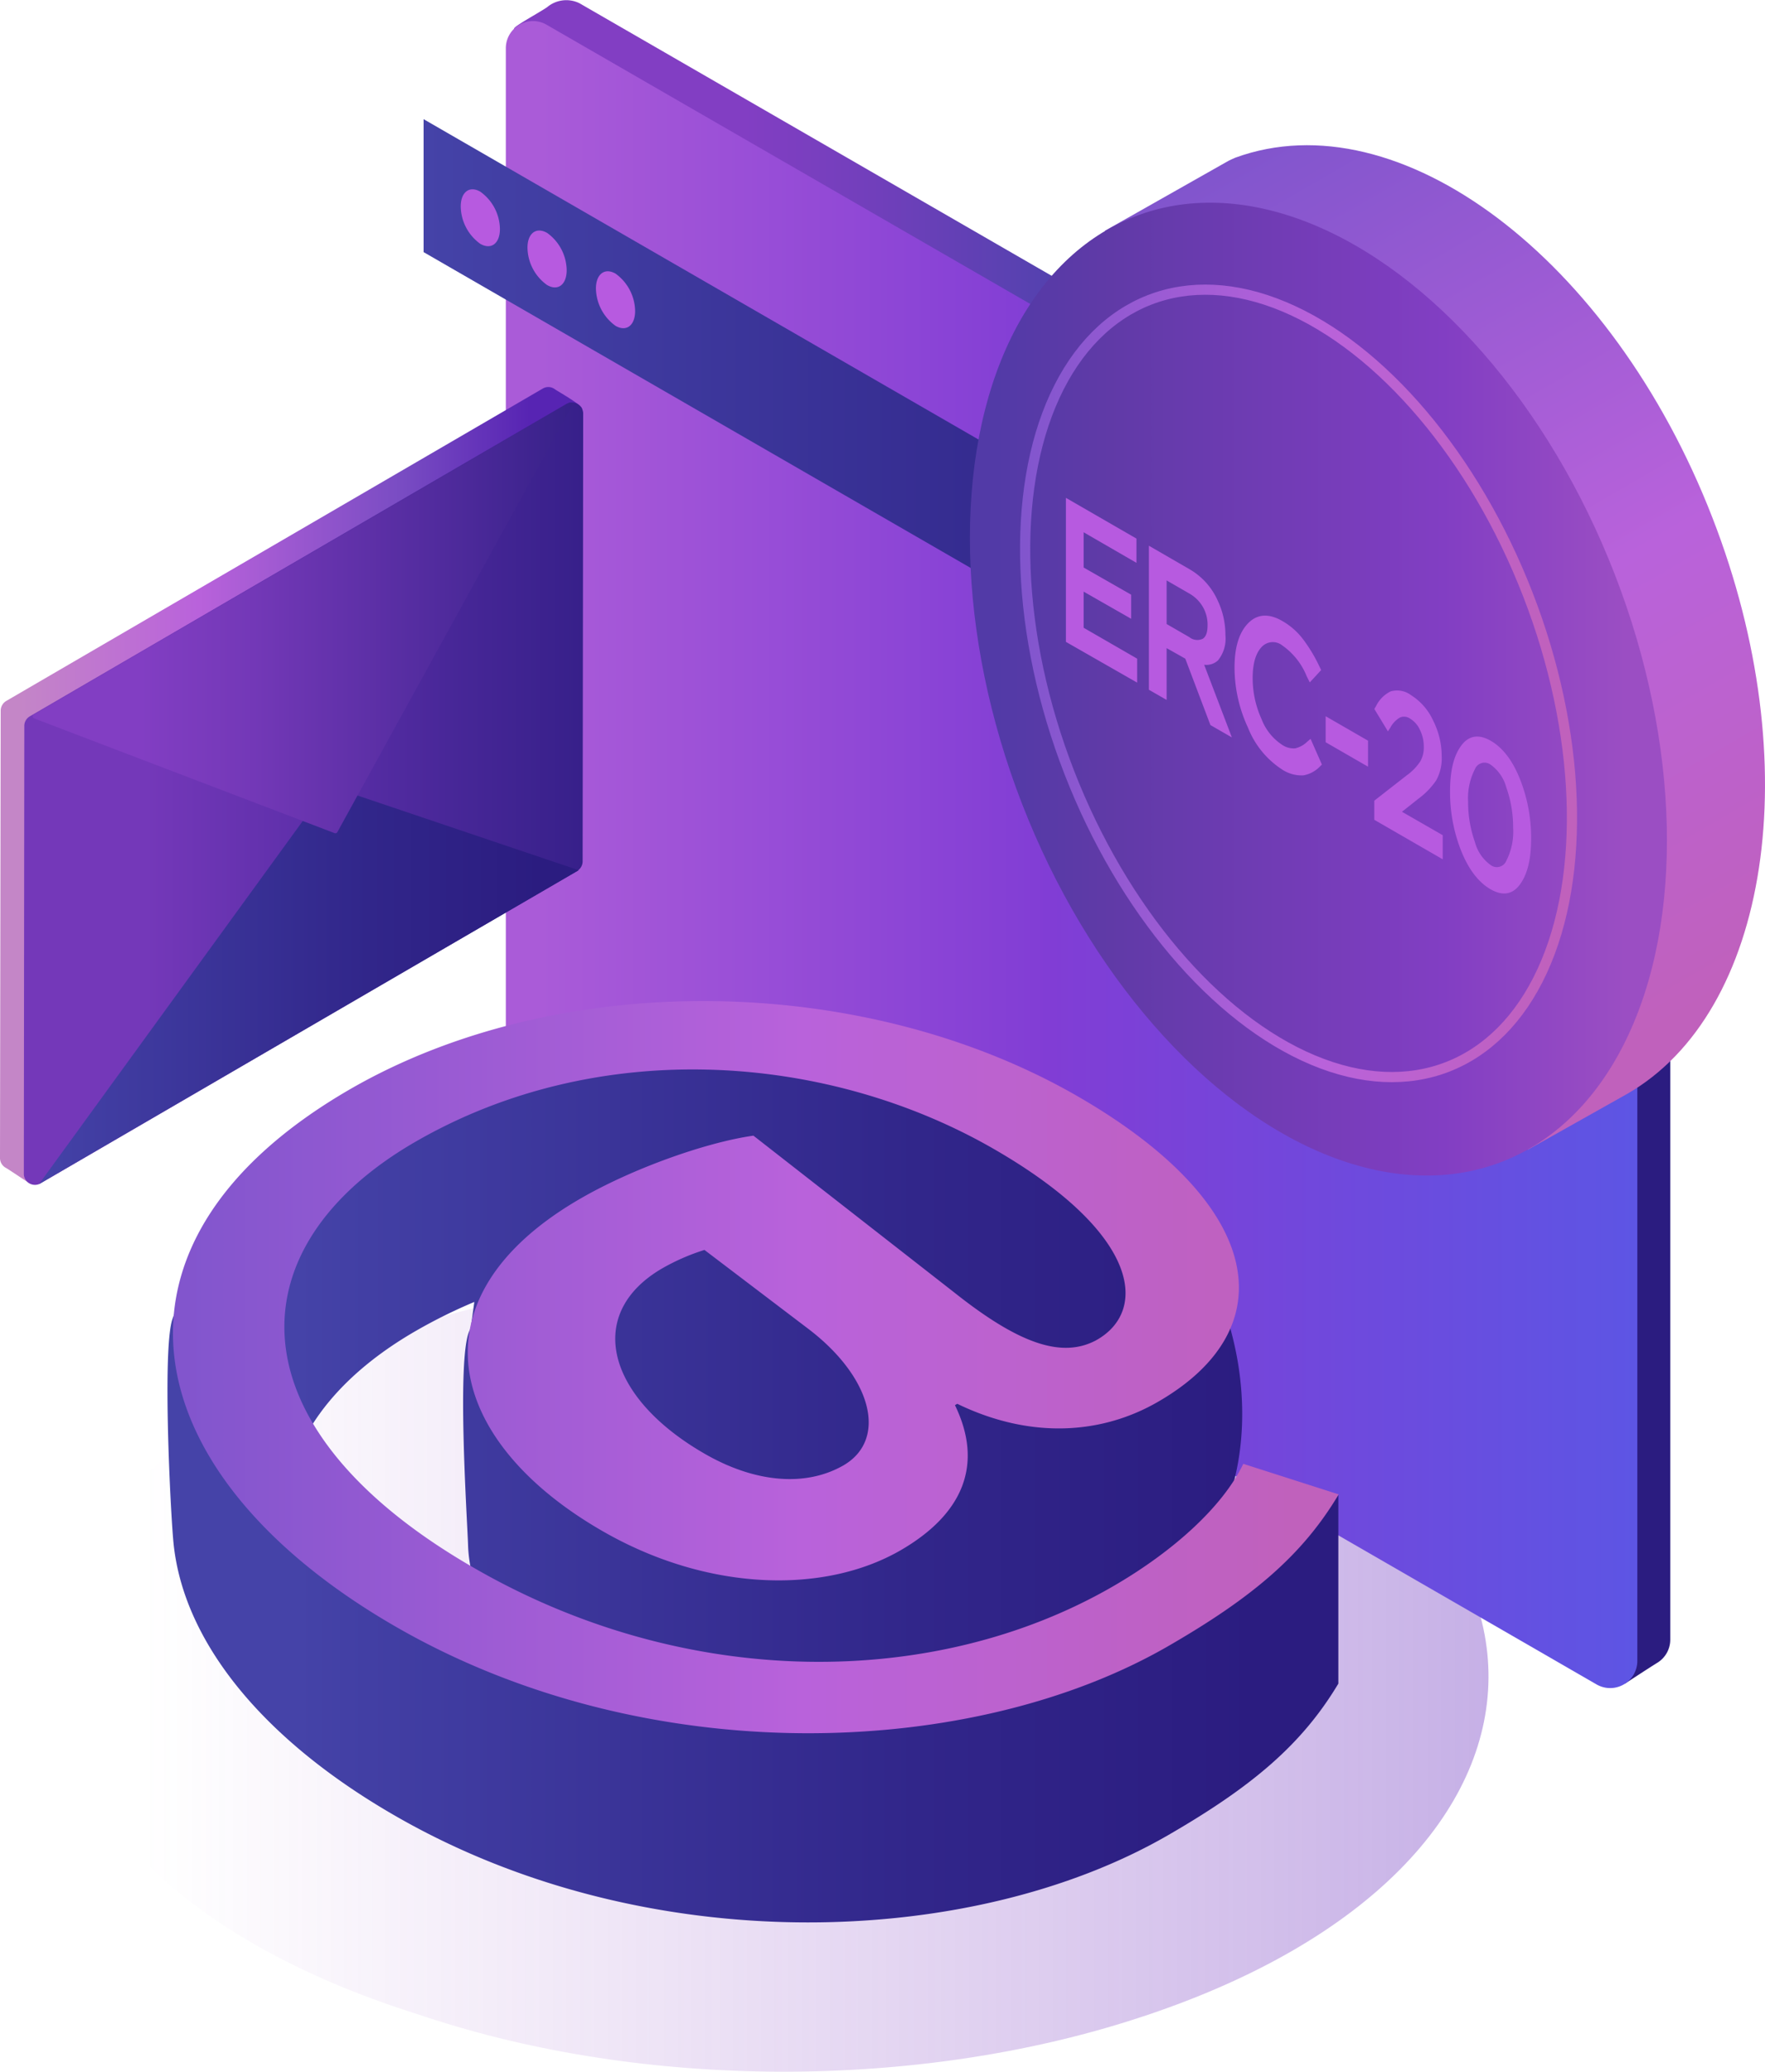 <svg xmlns="http://www.w3.org/2000/svg" xmlns:xlink="http://www.w3.org/1999/xlink" width="259.92" height="305.13" viewBox="0 0 259.92 305.13"><defs><style>.cls-1{fill:url(#Безымянный_градиент_110);}.cls-2{opacity:0.38;fill:url(#Безымянный_градиент_161);}.cls-3{fill:url(#Безымянный_градиент_342);}.cls-4{fill:url(#Безымянный_градиент_236);}.cls-5{fill:#b75ae0;}.cls-6{fill:url(#Безымянный_градиент_133);}.cls-7{fill:url(#Безымянный_градиент_240);}.cls-8{fill:url(#Безымянный_градиент_236-2);}.cls-9{fill:url(#Безымянный_градиент_226);}.cls-10{fill:url(#Безымянный_градиент_344);}.cls-11{fill:url(#Безымянный_градиент_88);}.cls-12{fill:url(#Безымянный_градиент_88-2);}.cls-13{fill:url(#Безымянный_градиент_349);}.cls-14{fill:none;stroke-miterlimit:10;stroke-width:1.5px;stroke:url(#Безымянный_градиент_88-3);}</style><linearGradient id="Безымянный_градиент_110" x1="75.71" y1="123.97" x2="246" y2="123.97" gradientUnits="userSpaceOnUse"><stop offset="0.2" stop-color="#823ec3"/><stop offset="0.3" stop-color="#733fbc"/><stop offset="0.51" stop-color="#4b42ab"/><stop offset="0.54" stop-color="#4543a8"/><stop offset="0.57" stop-color="#423fa4"/><stop offset="0.79" stop-color="#31268a"/><stop offset="0.93" stop-color="#2b1c80"/></linearGradient><linearGradient id="Безымянный_градиент_161" x1="8.37" y1="246.35" x2="219.2" y2="246.35" gradientUnits="userSpaceOnUse"><stop offset="0.06" stop-color="#9b4ec3" stop-opacity="0"/><stop offset="1" stop-color="#6930be"/></linearGradient><linearGradient id="Безымянный_градиент_342" x1="74.45" y1="125.87" x2="241.13" y2="125.87" gradientUnits="userSpaceOnUse"><stop offset="0.03" stop-color="#aa5bd8"/><stop offset="0.48" stop-color="#813dd5"/><stop offset="1" stop-color="#5d55e4"/></linearGradient><linearGradient id="Безымянный_градиент_236" x1="62.38" y1="75.45" x2="229.06" y2="75.45" gradientUnits="userSpaceOnUse"><stop offset="0" stop-color="#4543a8"/><stop offset="0.07" stop-color="#423fa4"/><stop offset="0.61" stop-color="#31268a"/><stop offset="0.93" stop-color="#2b1c80"/></linearGradient><linearGradient id="Безымянный_градиент_133" y1="115.69" x2="85.71" y2="115.69" gradientUnits="userSpaceOnUse"><stop offset="0.03" stop-color="#c486c7"/><stop offset="0.34" stop-color="#b962db"/><stop offset="0.69" stop-color="#794cc3"/><stop offset="0.91" stop-color="#5724b3"/></linearGradient><linearGradient id="Безымянный_градиент_240" x1="3.52" y1="116.88" x2="85.88" y2="116.88" gradientUnits="userSpaceOnUse"><stop offset="0.22" stop-color="#7438b9"/><stop offset="0.54" stop-color="#5b2ea8"/><stop offset="0.76" stop-color="#482798"/><stop offset="1" stop-color="#37208a"/></linearGradient><linearGradient id="Безымянный_градиент_236-2" x1="5.75" y1="145.05" x2="85.23" y2="145.05" xlink:href="#Безымянный_градиент_236"/><linearGradient id="Безымянный_градиент_226" x1="4.79" y1="91" x2="84.27" y2="91" gradientUnits="userSpaceOnUse"><stop offset="0.2" stop-color="#823ec3"/><stop offset="0.41" stop-color="#7338b7"/><stop offset="0.81" stop-color="#4b2999"/><stop offset="1" stop-color="#372189"/></linearGradient><linearGradient id="Безымянный_градиент_344" x1="24.71" y1="218.63" x2="197.14" y2="218.63" gradientUnits="userSpaceOnUse"><stop offset="0.11" stop-color="#4543a8"/><stop offset="0.17" stop-color="#423fa4"/><stop offset="0.64" stop-color="#31268a"/><stop offset="0.93" stop-color="#2b1c80"/></linearGradient><linearGradient id="Безымянный_градиент_88" x1="25.45" y1="201.34" x2="197.14" y2="201.34" gradientUnits="userSpaceOnUse"><stop offset="0" stop-color="#8155cd"/><stop offset="0.54" stop-color="#b962db"/><stop offset="0.96" stop-color="#c061bc"/></linearGradient><linearGradient id="Безымянный_градиент_88-2" x1="181.8" y1="23.01" x2="256.06" y2="151.62" xlink:href="#Безымянный_градиент_88"/><linearGradient id="Безымянный_градиент_349" x1="245.48" y1="101.49" x2="142.82" y2="101.49" gradientTransform="translate(49.93 -63.42) rotate(21.23)" gradientUnits="userSpaceOnUse"><stop offset="0.06" stop-color="#9b4ec3"/><stop offset="0.32" stop-color="#823ec3"/><stop offset="0.8" stop-color="#603aa7"/><stop offset="0.96" stop-color="#523aa7"/></linearGradient><linearGradient id="Безымянный_градиент_88-3" x1="150.21" y1="100.65" x2="232.24" y2="100.65" gradientTransform="translate(49.42 -62.41) rotate(21.23)" xlink:href="#Безымянный_градиент_88"/></defs><title>1</title><g id="Слой_2" data-name="Слой 2"><g id="Слой_2-2" data-name="Слой 2"><path class="cls-1" d="M244,92.07,85.36.49a4.38,4.38,0,0,0-4.79.57c-1.08.75-4.86,2.8-4.86,3.14l3.61,145.67a4,4,0,0,0,2,3.49l158,94.58s3.55-2.33,4.74-3.06a4,4,0,0,0,1.91-3.42V95.56A4,4,0,0,0,244,92.07Z"/><path class="cls-2" d="M168.24,196.76,165,195.68c-32.3-10.71-72.39-10.81-104.86-.26h0C-8.53,217.75-9,273.28,59.34,295.94L62.6,297c32.3,10.71,72.39,10.81,104.85.25h0C236.1,275,236.54,219.42,168.24,196.76Z"/><path class="cls-3" d="M239.11,95.22,80.49,3.64a4,4,0,0,0-6,3.49V153a4,4,0,0,0,2,3.49l158.63,91.58a4,4,0,0,0,6-3.49V98.71A4,4,0,0,0,239.11,95.22Z"/><polygon class="cls-4" points="229.06 133.36 62.38 37.13 62.38 17.55 229.06 113.78 229.06 133.36"/><path class="cls-5" d="M73.62,33.73c0,2.13-1.29,3.1-2.89,2.18a6.9,6.9,0,0,1-2.88-5.5c0-2.13,1.29-3.1,2.88-2.18A6.88,6.88,0,0,1,73.62,33.73Z"/><path class="cls-5" d="M83.45,39.8c0,2.13-1.29,3.1-2.88,2.18a6.88,6.88,0,0,1-2.89-5.51c0-2.12,1.29-3.09,2.89-2.17A6.88,6.88,0,0,1,83.45,39.8Z"/><path class="cls-5" d="M93.53,45.81c0,2.12-1.29,3.1-2.88,2.18a6.92,6.92,0,0,1-2.89-5.51c0-2.12,1.3-3.1,2.89-2.18A6.92,6.92,0,0,1,93.53,45.81Z"/><path class="cls-6" d="M82.29,124.61l3.42-64.42c0-.57-3.62-2.58-4-2.87a1.61,1.61,0,0,0-1.79-.09l-79,46a1.68,1.68,0,0,0-.82,1.43L0,170.57A1.64,1.64,0,0,0,.88,172c.47.25,3.65,2.46,3.69,2.34L81.47,126A1.67,1.67,0,0,0,82.29,124.61Z"/><path class="cls-7" d="M85.8,126.87l.08-65.95a1.65,1.65,0,0,0-2.48-1.43l-79,46a1.63,1.63,0,0,0-.82,1.42l-.07,66A1.64,1.64,0,0,0,6,174.26l79-46A1.64,1.64,0,0,0,85.8,126.87Z"/><polygon class="cls-8" points="85.23 128.16 48.36 115.71 5.75 174.38 85.23 128.16"/><path class="cls-9" d="M83.79,59.34,5,105.21a.32.32,0,0,0,0,.58L49.28,122.7a.34.34,0,0,0,.4-.15L84.23,59.77A.32.32,0,0,0,83.79,59.34Z"/><path class="cls-10" d="M175,231.48c-.33.07-.65.17-1,.27,14.91-13.55,11.73-48.87-13.92-63.68-31.69-18.3-76.65-18.54-107.33-.83-13.22,7.63-24.09,17.69-27.35,27-1.52,4.35-.29,28.66.16,33.09,1.48,14.4,13,28.78,32.61,40.07,37,21.34,84.86,19.6,113.81,2.89,12.38-7.15,19.74-13.36,25.11-22.34V220.08S178,229.11,175,231.48ZM74,242.51c-4.3-3.34-8.23-7.13-12.51-10.51-1.61-1.27-3.75-2.65-5.71-4.2-1.89-2.42-3.71-4.91-5.51-7.4a9.14,9.14,0,0,0-7.28-4.12c2.36-7.68,8.59-14.7,18.22-20.26a76.18,76.18,0,0,1,8.64-4.28l-.54,3.94v0a.76.76,0,0,0-.08.11c-2.06,3.49-.41,28.21-.3,31.81.19,5.93,3.17,11.83,8.45,17.17A38.86,38.86,0,0,1,74,242.51Z"/><path class="cls-11" d="M197.14,220.08c-5.37,9-12.73,15.2-25.11,22.35-28.95,16.71-76.85,18.45-113.81-2.9-38.47-22.21-46-56.38-6.65-79.13,30.69-17.71,75.48-17.22,107.16,1.07,27.54,15.9,30.59,34.17,11.76,45-8.2,4.73-18.65,5.54-29.52.27l-.34.2c4.21,8.68,1.27,16-8,21.37-11.34,6.55-28.58,6.05-44-2.88-23-13.28-28.25-34.43-3.14-48.92,7.67-4.43,18.46-8.27,25.46-9.26l29.66,23.16c9.38,7.44,15.7,9.67,20.76,7,7.69-4.22,6.73-15.64-14.95-28.16-24.52-14.16-58.22-16.7-85.24-1.1-26.68,15.4-27.41,42,8.61,62.75,31.5,18.19,68.07,17.76,94.05,2.76,8.89-5.13,16.23-11.76,19.25-18.08Zm-93.4-36a31.36,31.36,0,0,0-6.16,2.68c-11.51,6.64-8.32,19,6.2,27.34,7.17,4.14,14.66,5,20.41,1.72,6.46-3.73,4.39-12.77-5-20Z"/><path class="cls-12" d="M225,169.32l14.53-8.17c21-11.94,26.77-48.56,12.65-84.9C237.34,38,206,14.44,181.92,23.22c-.2.07-1,.46-1,.46L162.69,34"/><ellipse class="cls-13" cx="194.15" cy="101.49" rx="46.8" ry="74.67" transform="translate(-23.57 77.19) rotate(-21.23)"/><ellipse class="cls-14" cx="191.23" cy="100.65" rx="36.22" ry="60.59" transform="translate(-23.47 76.07) rotate(-21.23)"/><path class="cls-5" d="M223.9,114.9c-1.09-2.81-2.56-4.76-4.36-5.8s-3.29-.78-4.4.77-1.6,3.74-1.6,6.71a23.43,23.43,0,0,0,1.58,8.58c1.1,2.81,2.58,4.76,4.38,5.8s3.28.78,4.38-.77,1.6-3.74,1.6-6.72A23.41,23.41,0,0,0,223.9,114.9Zm-2.06,11.84a1.51,1.51,0,0,1-2.3.67A6.05,6.05,0,0,1,217.2,124a17.42,17.42,0,0,1-1-5.93,9.3,9.3,0,0,1,1-4.79,1.52,1.52,0,0,1,2.31-.67,6.08,6.08,0,0,1,2.32,3.37,17.6,17.6,0,0,1,1,5.92A9.46,9.46,0,0,1,221.84,126.74ZM159.58,87.13l7,4V87.58l-7-4V78.39l7.78,4.5V79.32l-10.39-6V94.53l10.49,6V97l-7.88-4.55Zm19.79,10.12a5.08,5.08,0,0,0,1.09-3.7,11.8,11.8,0,0,0-1.13-5.09,10.05,10.05,0,0,0-4.07-4.58l-6.07-3.51v21.21l2.61,1.5V95.45L174.55,97l3.7,9.78,3.16,1.82-4.08-10.7A2.51,2.51,0,0,0,179.37,97.25Zm-4.23-3.42L171.8,91.9V85.48l3.36,1.94a5.34,5.34,0,0,1,2,2,5.23,5.23,0,0,1,.67,2.66c0,1.05-.24,1.71-.72,2A1.89,1.89,0,0,1,175.14,93.83Zm33.78,23.77a11.09,11.09,0,0,0,2.59-2.69,6.74,6.74,0,0,0,.8-3.53,11.69,11.69,0,0,0-1.28-5.3,8.67,8.67,0,0,0-3.26-3.72,3.39,3.39,0,0,0-3-.53,4.74,4.74,0,0,0-2.13,2.16l-.25.42,2,3.3.36-.56a3.72,3.72,0,0,1,1.45-1.5,1.55,1.55,0,0,1,1.48.2,3.66,3.66,0,0,1,1.41,1.61,5.46,5.46,0,0,1,.58,2.52,4.15,4.15,0,0,1-.5,2.13,7.88,7.88,0,0,1-2,2.07l-4.79,3.74v2.81l10.08,5.82V123l-6-3.45Zm-13.7-8.29,6.24,3.6v-3.83l-6.24-3.6Zm-2.69-.1a3.79,3.79,0,0,1-1.79,1,3,3,0,0,1-1.9-.5,7.92,7.92,0,0,1-3.07-3.83,14.6,14.6,0,0,1-1.3-6c0-2.11.44-3.64,1.29-4.56a2.24,2.24,0,0,1,3.08-.26,10.15,10.15,0,0,1,3.58,4.51l.46.93,1.68-1.82-.33-.68a22.53,22.53,0,0,0-2.37-3.9,10.1,10.1,0,0,0-3-2.63c-2-1.17-3.72-1.06-5.06.32s-2,3.56-2,6.56a21.13,21.13,0,0,0,2,8.85,13,13,0,0,0,5,6.12,5.18,5.18,0,0,0,3.12.87,4.42,4.42,0,0,0,2.43-1.28l.32-.31L193,108.81Z"/></g></g></svg>